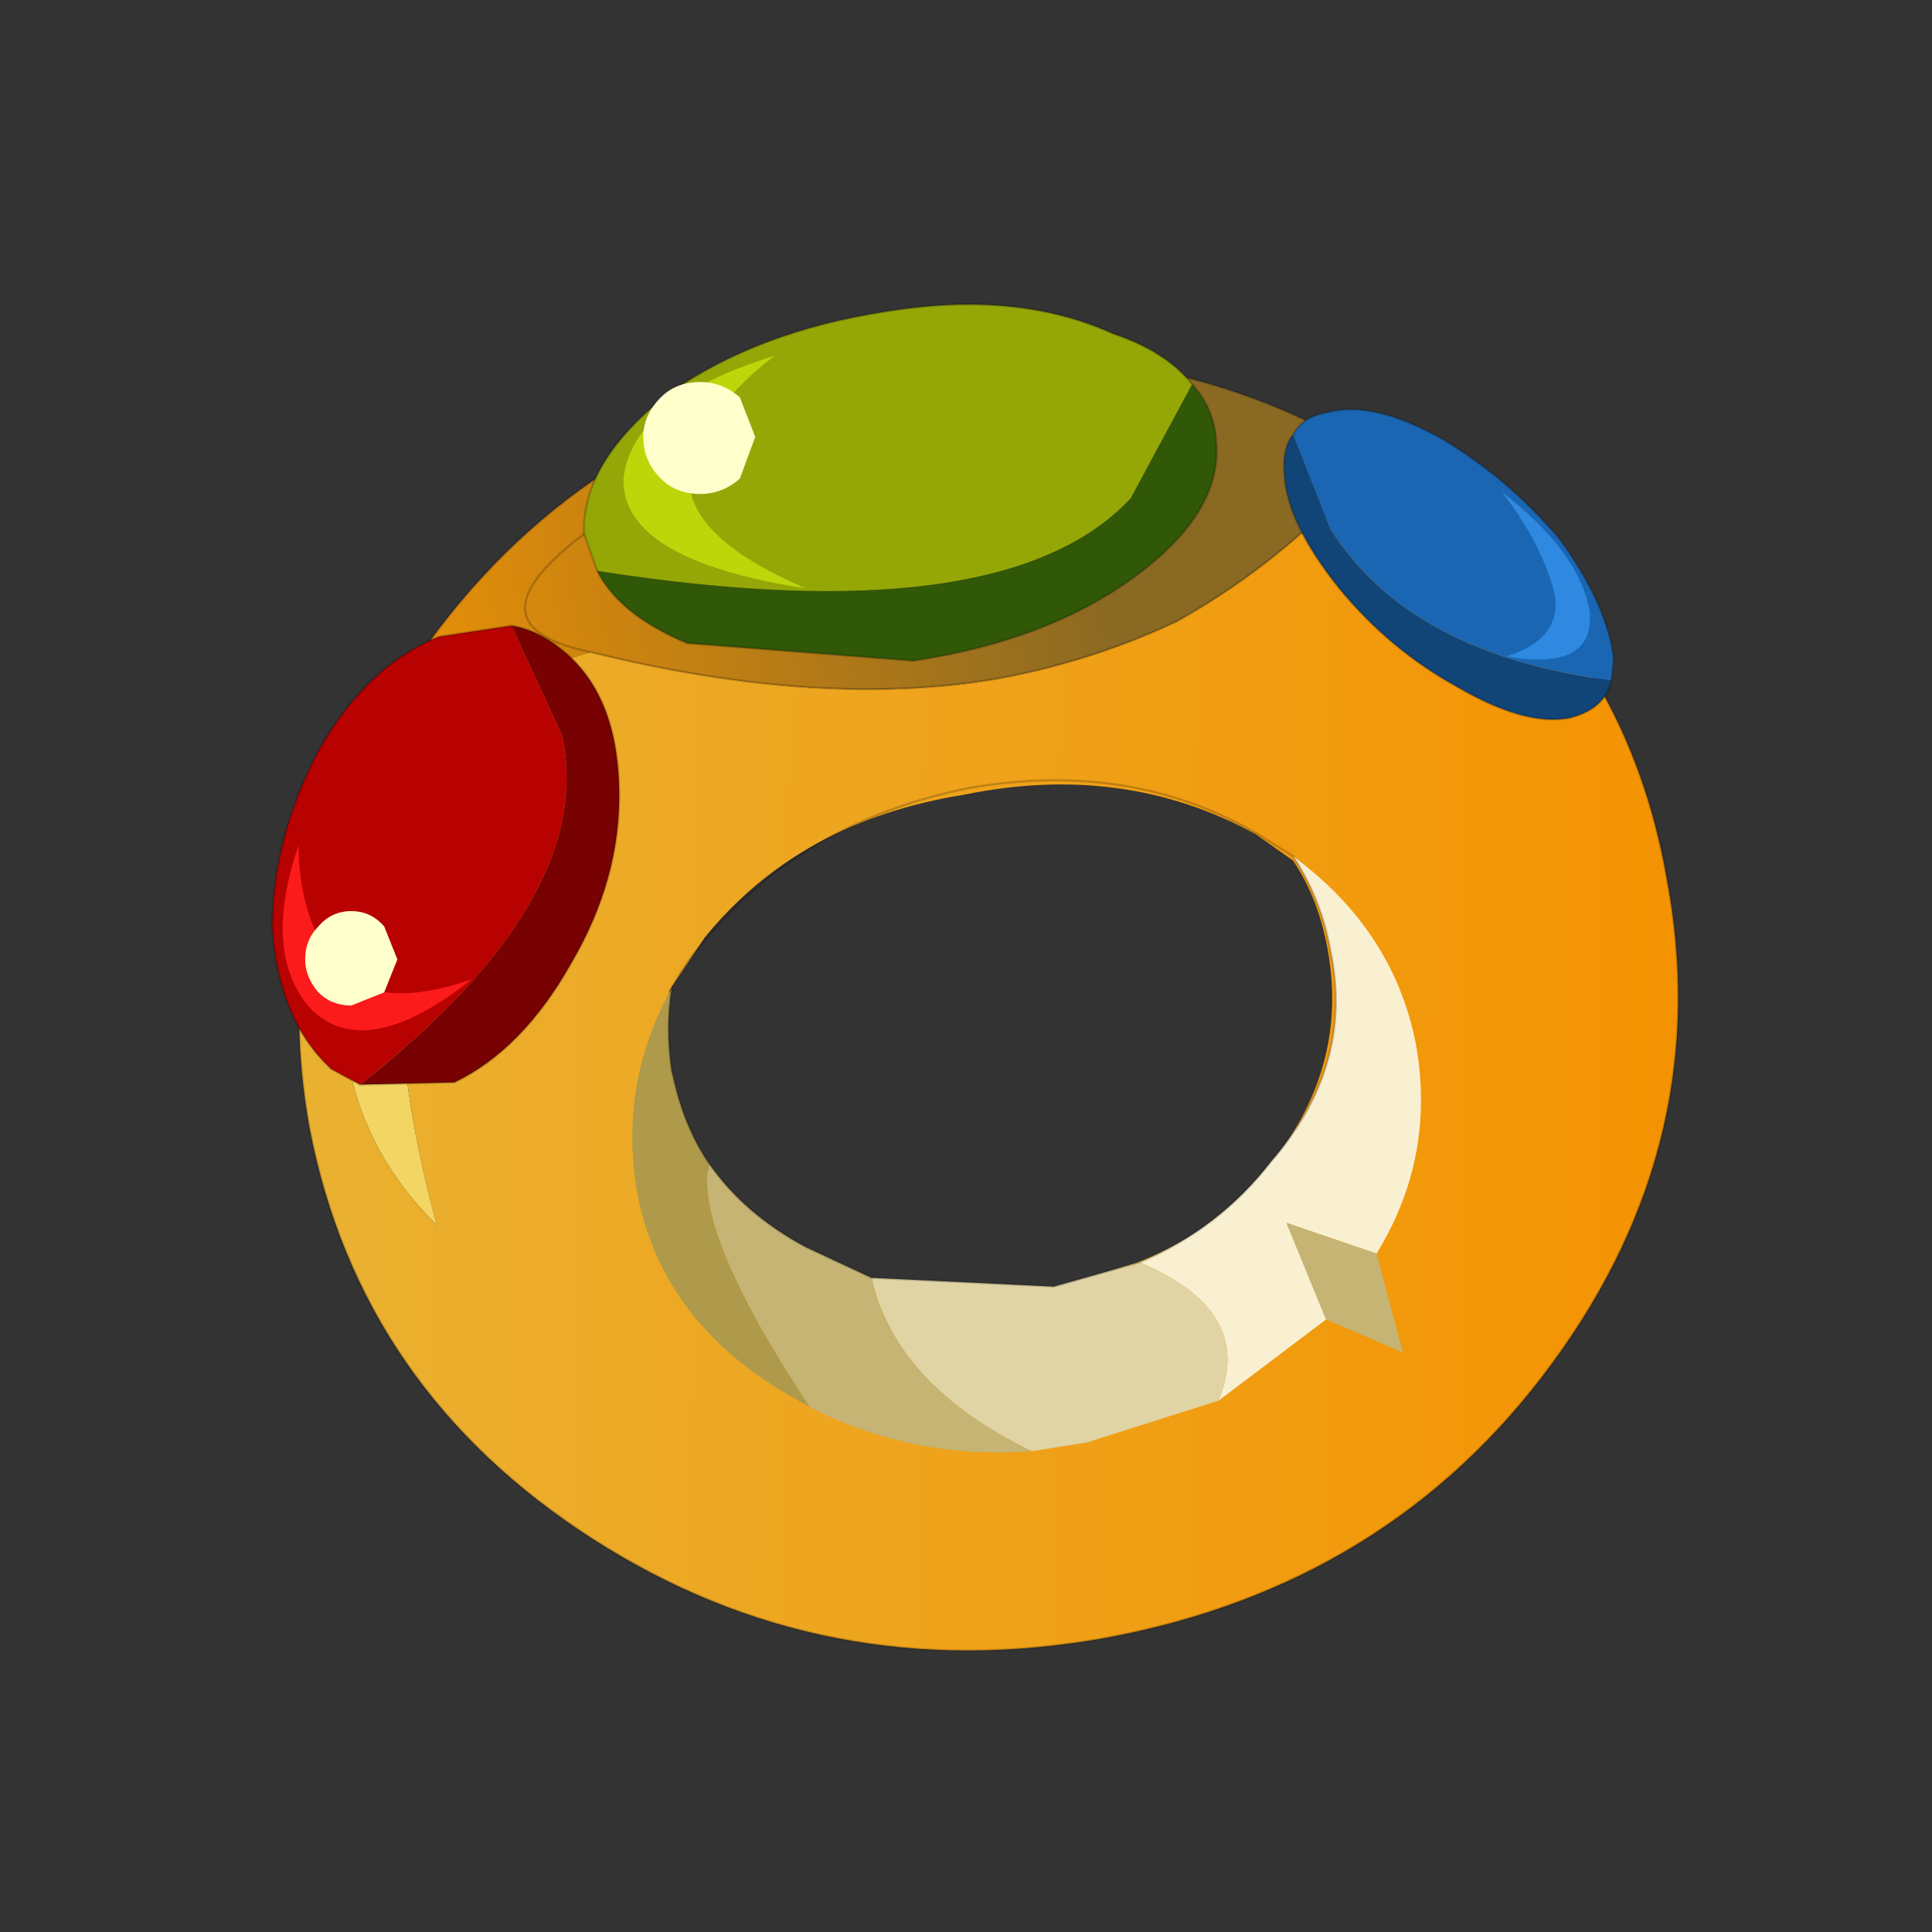 <?xml version="1.0" encoding="UTF-8" standalone="no"?>
<svg xmlns:xlink="http://www.w3.org/1999/xlink" height="440.0px" width="440.0px" xmlns="http://www.w3.org/2000/svg">
  <rect width="100%" height="100%" fill="#333333" stroke="none"/>
  <g transform="matrix(10.0, 0.0, 0.0, 10.0, 0.0, 0.0)">
    <use height="44.0" transform="matrix(1.0, 0.0, 0.0, 1.0, 0.0, 0.0)" width="44.0" xlink:href="#shape0"/>
  </g>
  <defs>
    <g id="shape0" transform="matrix(1.0, 0.0, 0.0, 1.0, 0.0, 0.0)">
      <path d="M44.0 44.0 L0.0 44.0 0.0 0.0 44.0 0.0 44.0 44.0" fill="#33cc33" fill-opacity="0.0" fill-rule="evenodd" stroke="none"/>
      <path d="M33.1 11.8 L33.4 12.05 Q33.15 11.9 32.9 11.9 L33.1 11.8" fill="#444444" fill-rule="evenodd" stroke="none"/>
      <path d="M10.85 17.85 Q9.45 19.85 9.15 22.2 9.05 24.6 9.95 27.9 7.8 25.8 7.8 22.75 7.9 19.7 10.85 17.85" fill="#f2d562" fill-rule="evenodd" stroke="none"/>
      <path d="M7.9 17.8 Q10.6 15.7 13.45 14.85 18.7 16.15 22.75 15.45 24.9 15.05 26.8 14.15 28.5 13.2 29.9 11.9 31.45 11.45 32.9 11.9 33.15 11.9 33.4 12.05 37.1 15.15 37.95 19.95 39.1 25.95 35.35 31.05 31.65 36.1 25.2 37.3 18.8 38.45 13.5 35.05 8.2 31.65 7.05 25.7 6.3 21.55 7.9 17.8 M28.6 19.0 Q25.6 17.35 21.95 18.1 18.2 18.7 16.05 21.35 L15.25 22.55 Q15.0 23.45 15.25 24.45 15.7 27.1 18.2 28.5 20.85 29.95 23.95 29.35 L25.9 28.75 Q27.7 28.05 28.9 26.55 30.7 24.35 30.25 21.7 30.05 20.5 29.45 19.6 L28.6 19.0 M10.85 17.85 Q7.9 19.7 7.8 22.75 7.8 25.8 9.95 27.9 9.05 24.6 9.15 22.2 9.45 19.85 10.85 17.85" fill="url(#gradient0)" fill-rule="evenodd" stroke="none"/>
      <path d="M7.9 17.8 Q8.6 16.15 9.75 14.65 13.45 9.55 19.85 8.4 L20.1 8.35 24.05 8.15 Q27.7 8.35 30.85 10.15 L31.6 10.65 33.1 11.8 32.9 11.9 Q31.45 11.45 29.9 11.9 28.5 13.2 26.8 14.15 24.9 15.05 22.75 15.45 18.7 16.15 13.45 14.85 10.6 15.7 7.9 17.8 M18.75 12.0 Q17.1 15.3 26.05 11.8 27.3 11.15 27.15 10.5 27.0 9.75 25.5 9.4 21.8 8.45 15.85 10.55 9.55 14.05 13.45 14.85 9.55 14.05 15.85 10.55 21.8 8.45 25.5 9.4 27.0 9.75 27.15 10.5 27.3 11.15 26.05 11.8 17.1 15.3 18.75 12.0" fill="url(#gradient1)" fill-rule="evenodd" stroke="none"/>
      <path d="M33.1 11.8 L31.6 10.65 30.85 10.15 Q27.7 8.35 24.05 8.15 L20.1 8.35 19.85 8.4 Q13.45 9.55 9.75 14.65 8.6 16.15 7.9 17.8 M13.45 14.85 Q9.55 14.05 15.85 10.55 21.8 8.45 25.5 9.4 27.0 9.75 27.15 10.5 27.3 11.15 26.05 11.8 17.1 15.3 18.75 12.0 M33.4 12.05 L33.1 11.8 M33.4 12.05 Q37.1 15.15 37.95 19.95 39.1 25.95 35.35 31.05 31.65 36.1 25.2 37.3 18.8 38.45 13.5 35.05 8.2 31.65 7.05 25.7 6.3 21.55 7.9 17.8 M13.45 14.85 Q18.7 16.15 22.75 15.45 24.9 15.05 26.8 14.15 28.5 13.2 29.9 11.9" fill="none" stroke="#000000" stroke-linecap="round" stroke-linejoin="round" stroke-opacity="0.2" stroke-width="0.05"/>
      <path d="M25.95 28.75 Q27.75 28.0 28.95 26.45 30.85 24.25 30.3 21.65 30.1 20.5 29.45 19.5 31.75 21.2 32.25 23.8 32.7 26.35 31.35 28.55 L29.3 27.85 30.2 30.05 27.75 31.9 Q28.6 29.85 25.95 28.75" fill="#f9f0d2" fill-rule="evenodd" stroke="none"/>
      <path d="M15.3 22.5 Q15.15 23.4 15.3 24.4 L15.35 24.6 Q15.6 25.7 16.15 26.5 15.8 28.05 18.45 32.05 L18.1 31.85 Q15.05 30.15 14.5 27.1 14.1 24.65 15.3 22.5" fill="#ae9a4a" fill-rule="evenodd" stroke="none"/>
      <path d="M19.85 29.1 L24.0 29.3 25.95 28.75 Q28.6 29.85 27.75 31.9 L24.75 32.85 23.5 33.05 Q20.4 31.55 19.85 29.1" fill="#e0d4a5" fill-rule="evenodd" stroke="none"/>
      <path d="M16.15 26.5 Q16.95 27.65 18.35 28.4 L19.85 29.1 Q20.4 31.55 23.5 33.05 20.8 33.25 18.45 32.05 15.8 28.05 16.15 26.5 M31.35 28.55 L31.95 30.8 30.2 30.05 29.3 27.85 31.35 28.55" fill="#c5b474" fill-rule="evenodd" stroke="none"/>
      <path d="M29.45 19.5 L28.65 19.0 Q25.75 17.3 22.05 17.95 18.35 18.7 16.15 21.3 15.65 21.85 15.3 22.5 15.15 23.4 15.3 24.4 L15.35 24.6 Q15.6 25.7 16.15 26.5 16.95 27.65 18.35 28.4 L19.85 29.1 24.0 29.3 25.95 28.75 Q27.75 28.0 28.95 26.45 30.85 24.25 30.3 21.65 30.1 20.5 29.45 19.5 Z" fill="none" stroke="#000000" stroke-linecap="round" stroke-linejoin="round" stroke-opacity="0.2" stroke-width="0.05"/>
      <path d="M27.15 8.75 L25.75 11.35 Q22.85 14.45 13.6 13.0 L13.3 12.15 Q13.25 10.5 15.25 8.95 17.25 7.55 20.15 7.1 23.15 6.6 25.35 7.6 26.55 8.0 27.15 8.75" fill="#94a707" fill-rule="evenodd" stroke="none"/>
      <path d="M13.6 13.0 Q22.85 14.45 25.75 11.35 L27.15 8.75 Q27.65 9.3 27.7 10.05 27.85 11.7 25.75 13.2 23.8 14.6 20.8 15.05 L15.65 14.65 Q14.1 14.0 13.6 13.0" fill="#305807" fill-rule="evenodd" stroke="none"/>
      <path d="M13.6 13.0 Q14.1 14.0 15.65 14.65 L20.8 15.05 Q23.8 14.6 25.75 13.2 27.85 11.7 27.7 10.05 27.65 9.3 27.15 8.75 26.55 8.0 25.35 7.6 23.15 6.6 20.15 7.1 17.25 7.55 15.25 8.95 13.25 10.5 13.3 12.15 L13.6 13.0 Z" fill="none" stroke="#000000" stroke-linecap="round" stroke-linejoin="round" stroke-opacity="0.2" stroke-width="0.05"/>
      <path d="M18.35 13.4 Q14.15 12.75 14.2 10.9 14.4 9.1 17.65 8.1 16.1 9.25 15.7 10.75 15.55 12.2 18.35 13.4" fill="#bdd60a" fill-rule="evenodd" stroke="none"/>
      <path d="M8.2 24.7 L7.55 24.35 Q6.35 23.25 6.2 21.15 6.2 19.1 7.25 17.1 8.35 15.15 10.0 14.5 L11.65 14.25 12.8 16.75 Q13.6 20.45 8.2 24.7" fill="#b80101" fill-rule="evenodd" stroke="none"/>
      <path d="M8.2 24.7 Q13.6 20.45 12.8 16.75 L11.65 14.25 Q12.25 14.35 12.8 14.8 14.05 15.8 14.1 17.95 14.15 20.0 13.0 21.95 11.9 23.9 10.35 24.65 L8.2 24.7" fill="#780101" fill-rule="evenodd" stroke="none"/>
      <path d="M11.65 14.25 L10.0 14.5 Q8.35 15.15 7.25 17.1 6.2 19.1 6.2 21.15 6.35 23.25 7.55 24.35 L8.2 24.7 M11.65 14.25 Q12.25 14.35 12.8 14.8 14.05 15.8 14.1 17.95 14.15 20.0 13.0 21.95 11.9 23.9 10.35 24.65 L8.2 24.7" fill="none" stroke="#000000" stroke-linecap="round" stroke-linejoin="round" stroke-opacity="0.2" stroke-width="0.05"/>
      <path d="M10.75 22.3 Q8.35 24.2 7.1 23.0 5.95 21.75 6.8 19.25 6.8 20.85 7.65 22.05 8.6 23.05 10.75 22.3" fill="#fc1b1b" fill-rule="evenodd" stroke="none"/>
      <path d="M29.45 9.9 Q29.65 9.5 30.2 9.4 31.25 9.1 32.85 10.0 34.35 10.9 35.5 12.25 36.6 13.75 36.75 15.0 L36.7 15.5 Q32.1 14.9 30.3 12.05 L29.45 9.9" fill="#1a66b3" fill-rule="evenodd" stroke="none"/>
      <path d="M29.45 9.9 L30.3 12.05 Q32.1 14.9 36.7 15.5 36.55 16.15 35.75 16.35 34.75 16.55 33.2 15.65 31.65 14.8 30.5 13.4 29.3 11.9 29.25 10.8 29.2 10.2 29.45 9.9" fill="#114477" fill-rule="evenodd" stroke="none"/>
      <path d="M36.7 15.5 L36.75 15.0 Q36.6 13.75 35.5 12.25 34.35 10.9 32.85 10.0 31.25 9.1 30.2 9.4 29.65 9.5 29.45 9.9 M36.7 15.5 Q36.55 16.15 35.75 16.35 34.75 16.55 33.2 15.65 31.65 14.8 30.5 13.4 29.3 11.9 29.25 10.8 29.2 10.2 29.45 9.9" fill="none" stroke="#000000" stroke-linecap="round" stroke-linejoin="round" stroke-opacity="0.2" stroke-width="0.05"/>
      <path d="M34.3 14.95 Q35.6 14.55 35.4 13.5 35.1 12.35 34.2 11.2 35.95 12.55 36.2 13.9 36.35 15.3 34.3 14.95" fill="#2f89e1" fill-rule="evenodd" stroke="none"/>
      <path d="M16.85 10.9 Q16.45 11.25 15.95 11.25 15.4 11.25 15.05 10.9 14.65 10.5 14.65 9.95 14.65 9.45 15.05 9.05 15.4 8.7 15.95 8.7 16.45 8.7 16.85 9.05 L17.2 9.95 16.85 10.9" fill="#ffffcc" fill-rule="evenodd" stroke="none"/>
      <path d="M8.75 22.6 L8.0 22.9 Q7.55 22.9 7.25 22.6 6.95 22.25 6.95 21.85 6.95 21.4 7.25 21.1 7.55 20.75 8.0 20.75 8.45 20.75 8.75 21.1 L9.05 21.85 8.75 22.6" fill="#ffffcc" fill-rule="evenodd" stroke="none"/>
    </g>
    <linearGradient gradientTransform="matrix(0.019, 1.0E-4, -1.0E-4, 0.016, 22.5, 24.6)" gradientUnits="userSpaceOnUse" id="gradient0" spreadMethod="pad" x1="-819.2" x2="819.2">
      <stop offset="0.0" stop-color="#eab131"/>
      <stop offset="1.0" stop-color="#f49302"/>
    </linearGradient>
    <linearGradient gradientTransform="matrix(0.011, -0.002, 8.0E-4, 0.004, 16.0, 12.85)" gradientUnits="userSpaceOnUse" id="gradient1" spreadMethod="pad" x1="-819.2" x2="819.2">
      <stop offset="0.0" stop-color="#f39404"/>
      <stop offset="1.0" stop-color="#8a6923"/>
    </linearGradient>
  </defs>
</svg>
